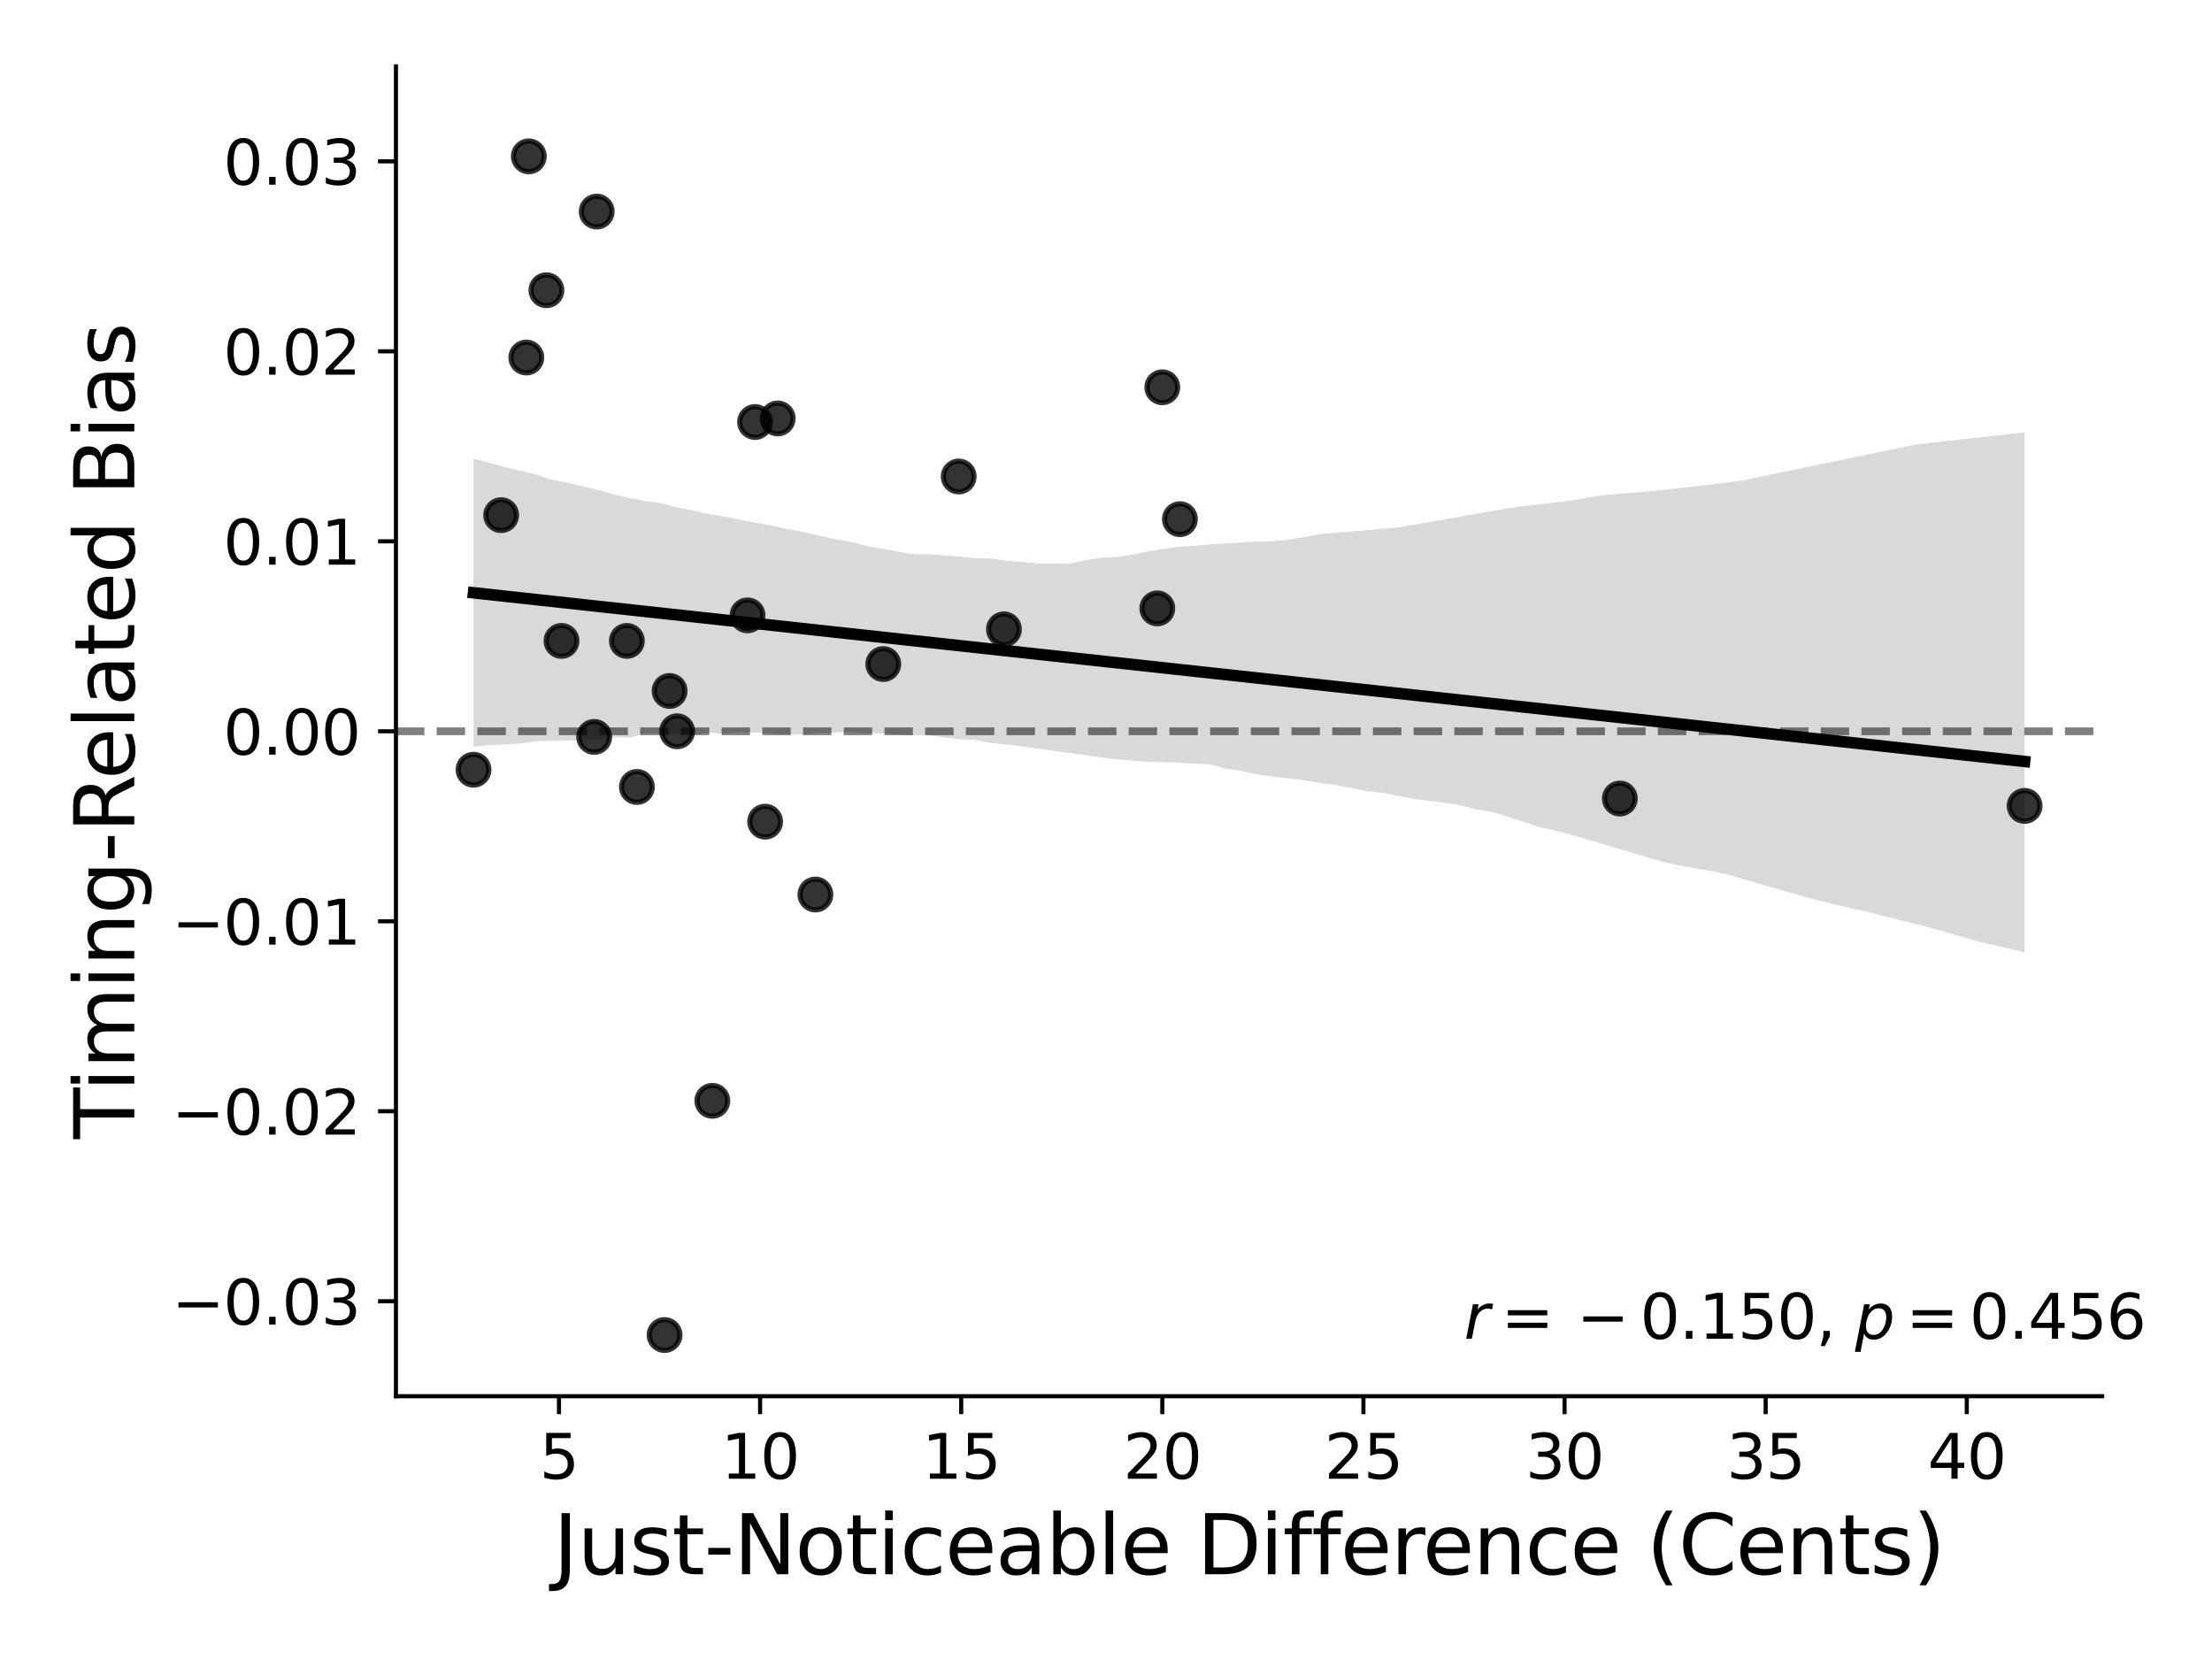 <?xml version="1.0" encoding="utf-8" standalone="no"?>
<!DOCTYPE svg PUBLIC "-//W3C//DTD SVG 1.1//EN"
  "http://www.w3.org/Graphics/SVG/1.1/DTD/svg11.dtd">
<svg xmlns:xlink="http://www.w3.org/1999/xlink" width="432pt" height="324pt" viewBox="0 0 432 324" xmlns="http://www.w3.org/2000/svg" version="1.1">
 <defs>
  <style type="text/css">*{stroke-linejoin: round; stroke-linecap: butt}</style>
 </defs>
 <g id="figure_1">
  <g id="patch_1">
   <path d="M 0 324 
L 432 324 
L 432 0 
L 0 0 
z
" style="fill: #ffffff"/>
  </g>
  <g id="axes_1">
   <g id="patch_2">
    <path d="M 77.33 272.68 
L 410.545 272.68 
L 410.545 12.96 
L 77.33 12.96 
z
" style="fill: #ffffff"/>
   </g>
   <g id="PathCollection_1">
    <defs>
     <path id="m8e9be0b64b" d="M 0 3 
C 0.796 3 1.559 2.684 2.121 2.121 
C 2.684 1.559 3 0.796 3 0 
C 3 -0.796 2.684 -1.559 2.121 -2.121 
C 1.559 -2.684 0.796 -3 0 -3 
C -0.796 -3 -1.559 -2.684 -2.121 -2.121 
C -2.684 -1.559 -3 -0.796 -3 0 
C -3 0.796 -2.684 1.559 -2.121 2.121 
C -1.559 2.684 -0.796 3 0 3 
z
" style="stroke: #000000; stroke-opacity: 0.8"/>
    </defs>
    <g clip-path="url(#pdef2430329)">
     <use xlink:href="#m8e9be0b64b" x="226.017" y="118.819" style="fill-opacity: 0.8; stroke: #000000; stroke-opacity: 0.8"/>
     <use xlink:href="#m8e9be0b64b" x="116.042" y="143.915" style="fill-opacity: 0.8; stroke: #000000; stroke-opacity: 0.8"/>
     <use xlink:href="#m8e9be0b64b" x="109.66" y="125.167" style="fill-opacity: 0.8; stroke: #000000; stroke-opacity: 0.8"/>
     <use xlink:href="#m8e9be0b64b" x="187.231" y="93.06" style="fill-opacity: 0.8; stroke: #000000; stroke-opacity: 0.8"/>
     <use xlink:href="#m8e9be0b64b" x="395.399" y="157.39" style="fill-opacity: 0.8; stroke: #000000; stroke-opacity: 0.8"/>
     <use xlink:href="#m8e9be0b64b" x="230.436" y="101.395" style="fill-opacity: 0.8; stroke: #000000; stroke-opacity: 0.8"/>
     <use xlink:href="#m8e9be0b64b" x="149.428" y="160.473" style="fill-opacity: 0.8; stroke: #000000; stroke-opacity: 0.8"/>
     <use xlink:href="#m8e9be0b64b" x="102.786" y="69.828" style="fill-opacity: 0.8; stroke: #000000; stroke-opacity: 0.8"/>
     <use xlink:href="#m8e9be0b64b" x="130.771" y="134.942" style="fill-opacity: 0.8; stroke: #000000; stroke-opacity: 0.8"/>
     <use xlink:href="#m8e9be0b64b" x="159.247" y="174.699" style="fill-opacity: 0.8; stroke: #000000; stroke-opacity: 0.8"/>
     <use xlink:href="#m8e9be0b64b" x="103.277" y="30.534" style="fill-opacity: 0.8; stroke: #000000; stroke-opacity: 0.8"/>
     <use xlink:href="#m8e9be0b64b" x="172.503" y="129.689" style="fill-opacity: 0.8; stroke: #000000; stroke-opacity: 0.8"/>
     <use xlink:href="#m8e9be0b64b" x="92.476" y="150.327" style="fill-opacity: 0.8; stroke: #000000; stroke-opacity: 0.8"/>
     <use xlink:href="#m8e9be0b64b" x="139.117" y="214.991" style="fill-opacity: 0.8; stroke: #000000; stroke-opacity: 0.8"/>
     <use xlink:href="#m8e9be0b64b" x="106.714" y="56.682" style="fill-opacity: 0.8; stroke: #000000; stroke-opacity: 0.8"/>
     <use xlink:href="#m8e9be0b64b" x="122.425" y="125.167" style="fill-opacity: 0.8; stroke: #000000; stroke-opacity: 0.8"/>
     <use xlink:href="#m8e9be0b64b" x="116.533" y="41.319" style="fill-opacity: 0.8; stroke: #000000; stroke-opacity: 0.8"/>
     <use xlink:href="#m8e9be0b64b" x="147.464" y="82.418" style="fill-opacity: 0.8; stroke: #000000; stroke-opacity: 0.8"/>
     <use xlink:href="#m8e9be0b64b" x="129.789" y="260.73" style="fill-opacity: 0.8; stroke: #000000; stroke-opacity: 0.8"/>
     <use xlink:href="#m8e9be0b64b" x="132.244" y="142.82" style="fill-opacity: 0.8; stroke: #000000; stroke-opacity: 0.8"/>
     <use xlink:href="#m8e9be0b64b" x="97.877" y="100.612" style="fill-opacity: 0.8; stroke: #000000; stroke-opacity: 0.8"/>
     <use xlink:href="#m8e9be0b64b" x="151.882" y="81.72" style="fill-opacity: 0.8; stroke: #000000; stroke-opacity: 0.8"/>
     <use xlink:href="#m8e9be0b64b" x="145.991" y="120.181" style="fill-opacity: 0.8; stroke: #000000; stroke-opacity: 0.8"/>
     <use xlink:href="#m8e9be0b64b" x="196.069" y="122.906" style="fill-opacity: 0.8; stroke: #000000; stroke-opacity: 0.8"/>
     <use xlink:href="#m8e9be0b64b" x="124.389" y="153.69" style="fill-opacity: 0.8; stroke: #000000; stroke-opacity: 0.8"/>
     <use xlink:href="#m8e9be0b64b" x="316.354" y="155.951" style="fill-opacity: 0.8; stroke: #000000; stroke-opacity: 0.8"/>
     <use xlink:href="#m8e9be0b64b" x="226.999" y="75.635" style="fill-opacity: 0.8; stroke: #000000; stroke-opacity: 0.8"/>
    </g>
   </g>
   <g id="PolyCollection_1">
    <path d="M 92.476 89.595 
L 92.476 145.845 
L 95.536 145.494 
L 98.596 145.404 
L 101.656 145.201 
L 104.715 144.75 
L 107.775 144.7 
L 110.835 144.651 
L 113.895 144.595 
L 116.955 144.439 
L 120.015 143.987 
L 123.074 144.032 
L 126.134 143.146 
L 129.194 143.254 
L 132.254 143.358 
L 135.314 143.462 
L 138.373 143.075 
L 141.433 143.323 
L 144.493 142.927 
L 147.553 143.085 
L 150.613 143.253 
L 153.673 143.459 
L 156.732 143.474 
L 159.792 143.07 
L 162.852 143.087 
L 165.912 142.903 
L 168.972 143.186 
L 172.032 143.238 
L 175.091 143.425 
L 178.151 143.572 
L 181.211 143.574 
L 184.271 144.004 
L 187.331 144.391 
L 190.39 144.5 
L 193.45 145.115 
L 196.51 145.415 
L 199.57 145.758 
L 202.63 146.186 
L 205.69 146.627 
L 208.749 147.043 
L 211.809 147.458 
L 214.869 147.888 
L 217.929 148.306 
L 220.989 148.514 
L 224.049 148.779 
L 227.108 148.863 
L 230.168 148.938 
L 233.228 149.162 
L 236.288 149.251 
L 239.348 150.099 
L 242.407 150.566 
L 245.467 151.232 
L 248.527 151.689 
L 251.587 152.034 
L 254.647 152.386 
L 257.707 152.89 
L 260.766 153.309 
L 263.826 153.879 
L 266.886 154.509 
L 269.946 154.814 
L 273.006 155.411 
L 276.066 156.018 
L 279.125 156.396 
L 282.185 156.761 
L 285.245 157.265 
L 288.305 158.09 
L 291.365 158.531 
L 294.424 159.489 
L 297.484 160.498 
L 300.544 161.496 
L 303.604 162.206 
L 306.664 162.963 
L 309.724 163.871 
L 312.783 164.779 
L 315.843 165.683 
L 318.903 166.584 
L 321.963 167.485 
L 325.023 168.384 
L 328.083 169.058 
L 331.142 169.582 
L 334.202 170.104 
L 337.262 170.768 
L 340.322 171.648 
L 343.382 172.528 
L 346.441 173.408 
L 349.501 174.288 
L 352.561 175.168 
L 355.621 175.977 
L 358.681 176.718 
L 361.741 177.452 
L 364.8 178.1 
L 367.86 178.878 
L 370.92 179.664 
L 373.98 180.406 
L 377.04 181.2 
L 380.1 182.081 
L 383.159 182.963 
L 386.219 183.835 
L 389.279 184.554 
L 392.339 185.272 
L 395.399 185.991 
L 395.399 84.434 
L 395.399 84.434 
L 392.339 84.776 
L 389.279 85.118 
L 386.219 85.46 
L 383.159 85.802 
L 380.1 86.144 
L 377.04 86.488 
L 373.98 86.849 
L 370.92 87.482 
L 367.86 88.114 
L 364.8 88.747 
L 361.741 89.381 
L 358.681 90.016 
L 355.621 90.65 
L 352.561 91.284 
L 349.501 91.919 
L 346.441 92.553 
L 343.382 93.188 
L 340.322 93.822 
L 337.262 94.259 
L 334.202 94.611 
L 331.142 94.963 
L 328.083 95.316 
L 325.023 95.668 
L 321.963 95.959 
L 318.903 96.217 
L 315.843 96.475 
L 312.783 96.74 
L 309.724 97.243 
L 306.664 97.786 
L 303.604 98.136 
L 300.544 98.488 
L 297.484 98.841 
L 294.424 99.286 
L 291.365 99.815 
L 288.305 100.344 
L 285.245 100.875 
L 282.185 101.411 
L 279.125 101.947 
L 276.066 102.483 
L 273.006 103.005 
L 269.946 103.286 
L 266.886 103.542 
L 263.826 103.799 
L 260.766 104.056 
L 257.707 104.317 
L 254.647 104.919 
L 251.587 105.429 
L 248.527 105.69 
L 245.467 105.788 
L 242.407 105.96 
L 239.348 106.143 
L 236.288 106.324 
L 233.228 106.62 
L 230.168 106.771 
L 227.108 107.228 
L 224.049 107.717 
L 220.989 108.361 
L 217.929 108.805 
L 214.869 108.952 
L 211.809 109.46 
L 208.749 110.087 
L 205.69 110.099 
L 202.63 110.044 
L 199.57 109.74 
L 196.51 109.521 
L 193.45 109.068 
L 190.39 109.013 
L 187.331 108.7 
L 184.271 108.458 
L 181.211 108.232 
L 178.151 108.239 
L 175.091 107.685 
L 172.032 107.132 
L 168.972 106.542 
L 165.912 105.768 
L 162.852 105.24 
L 159.792 104.578 
L 156.732 103.857 
L 153.673 103.292 
L 150.613 102.63 
L 147.553 102.085 
L 144.493 101.492 
L 141.433 100.895 
L 138.373 100.371 
L 135.314 99.69 
L 132.254 99.087 
L 129.194 98.287 
L 126.134 97.882 
L 123.074 97.28 
L 120.015 96.578 
L 116.955 95.735 
L 113.895 95.025 
L 110.835 94.254 
L 107.775 93.696 
L 104.715 92.701 
L 101.656 91.932 
L 98.596 91.242 
L 95.536 90.373 
L 92.476 89.595 
z
" clip-path="url(#pdef2430329)" style="fill-opacity: 0.15"/>
   </g>
   <g id="matplotlib.axis_1">
    <g id="xtick_1">
     <g id="line2d_1">
      <defs>
       <path id="m2c9102e9e7" d="M 0 0 
L 0 3.5 
" style="stroke: #000000; stroke-width: 0.8"/>
      </defs>
      <g>
       <use xlink:href="#m2c9102e9e7" x="109.169" y="272.68" style="stroke: #000000; stroke-width: 0.8"/>
      </g>
     </g>
     <g id="text_1">
      <!-- 5 -->
      <g transform="translate(105.351 288.798) scale(0.12 -0.12)">
       <defs>
        <path id="DejaVuSans-35" d="M 691 4666 
L 3169 4666 
L 3169 4134 
L 1269 4134 
L 1269 2991 
Q 1406 3038 1543 3061 
Q 1681 3084 1819 3084 
Q 2600 3084 3056 2656 
Q 3513 2228 3513 1497 
Q 3513 744 3044 326 
Q 2575 -91 1722 -91 
Q 1428 -91 1123 -41 
Q 819 9 494 109 
L 494 744 
Q 775 591 1075 516 
Q 1375 441 1709 441 
Q 2250 441 2565 725 
Q 2881 1009 2881 1497 
Q 2881 1984 2565 2268 
Q 2250 2553 1709 2553 
Q 1456 2553 1204 2497 
Q 953 2441 691 2322 
L 691 4666 
z
" transform="scale(0.016)"/>
       </defs>
       <use xlink:href="#DejaVuSans-35"/>
      </g>
     </g>
    </g>
    <g id="xtick_2">
     <g id="line2d_2">
      <g>
       <use xlink:href="#m2c9102e9e7" x="148.446" y="272.68" style="stroke: #000000; stroke-width: 0.8"/>
      </g>
     </g>
     <g id="text_2">
      <!-- 10 -->
      <g transform="translate(140.811 288.798) scale(0.12 -0.12)">
       <defs>
        <path id="DejaVuSans-31" d="M 794 531 
L 1825 531 
L 1825 4091 
L 703 3866 
L 703 4441 
L 1819 4666 
L 2450 4666 
L 2450 531 
L 3481 531 
L 3481 0 
L 794 0 
L 794 531 
z
" transform="scale(0.016)"/>
        <path id="DejaVuSans-30" d="M 2034 4250 
Q 1547 4250 1301 3770 
Q 1056 3291 1056 2328 
Q 1056 1369 1301 889 
Q 1547 409 2034 409 
Q 2525 409 2770 889 
Q 3016 1369 3016 2328 
Q 3016 3291 2770 3770 
Q 2525 4250 2034 4250 
z
M 2034 4750 
Q 2819 4750 3233 4129 
Q 3647 3509 3647 2328 
Q 3647 1150 3233 529 
Q 2819 -91 2034 -91 
Q 1250 -91 836 529 
Q 422 1150 422 2328 
Q 422 3509 836 4129 
Q 1250 4750 2034 4750 
z
" transform="scale(0.016)"/>
       </defs>
       <use xlink:href="#DejaVuSans-31"/>
       <use xlink:href="#DejaVuSans-30" x="63.623"/>
      </g>
     </g>
    </g>
    <g id="xtick_3">
     <g id="line2d_3">
      <g>
       <use xlink:href="#m2c9102e9e7" x="187.722" y="272.68" style="stroke: #000000; stroke-width: 0.8"/>
      </g>
     </g>
     <g id="text_3">
      <!-- 15 -->
      <g transform="translate(180.087 288.798) scale(0.12 -0.12)">
       <use xlink:href="#DejaVuSans-31"/>
       <use xlink:href="#DejaVuSans-35" x="63.623"/>
      </g>
     </g>
    </g>
    <g id="xtick_4">
     <g id="line2d_4">
      <g>
       <use xlink:href="#m2c9102e9e7" x="226.999" y="272.68" style="stroke: #000000; stroke-width: 0.8"/>
      </g>
     </g>
     <g id="text_4">
      <!-- 20 -->
      <g transform="translate(219.364 288.798) scale(0.12 -0.12)">
       <defs>
        <path id="DejaVuSans-32" d="M 1228 531 
L 3431 531 
L 3431 0 
L 469 0 
L 469 531 
Q 828 903 1448 1529 
Q 2069 2156 2228 2338 
Q 2531 2678 2651 2914 
Q 2772 3150 2772 3378 
Q 2772 3750 2511 3984 
Q 2250 4219 1831 4219 
Q 1534 4219 1204 4116 
Q 875 4013 500 3803 
L 500 4441 
Q 881 4594 1212 4672 
Q 1544 4750 1819 4750 
Q 2544 4750 2975 4387 
Q 3406 4025 3406 3419 
Q 3406 3131 3298 2873 
Q 3191 2616 2906 2266 
Q 2828 2175 2409 1742 
Q 1991 1309 1228 531 
z
" transform="scale(0.016)"/>
       </defs>
       <use xlink:href="#DejaVuSans-32"/>
       <use xlink:href="#DejaVuSans-30" x="63.623"/>
      </g>
     </g>
    </g>
    <g id="xtick_5">
     <g id="line2d_5">
      <g>
       <use xlink:href="#m2c9102e9e7" x="266.276" y="272.68" style="stroke: #000000; stroke-width: 0.8"/>
      </g>
     </g>
     <g id="text_5">
      <!-- 25 -->
      <g transform="translate(258.641 288.798) scale(0.12 -0.12)">
       <use xlink:href="#DejaVuSans-32"/>
       <use xlink:href="#DejaVuSans-35" x="63.623"/>
      </g>
     </g>
    </g>
    <g id="xtick_6">
     <g id="line2d_6">
      <g>
       <use xlink:href="#m2c9102e9e7" x="305.553" y="272.68" style="stroke: #000000; stroke-width: 0.8"/>
      </g>
     </g>
     <g id="text_6">
      <!-- 30 -->
      <g transform="translate(297.918 288.798) scale(0.12 -0.12)">
       <defs>
        <path id="DejaVuSans-33" d="M 2597 2516 
Q 3050 2419 3304 2112 
Q 3559 1806 3559 1356 
Q 3559 666 3084 287 
Q 2609 -91 1734 -91 
Q 1441 -91 1130 -33 
Q 819 25 488 141 
L 488 750 
Q 750 597 1062 519 
Q 1375 441 1716 441 
Q 2309 441 2620 675 
Q 2931 909 2931 1356 
Q 2931 1769 2642 2001 
Q 2353 2234 1838 2234 
L 1294 2234 
L 1294 2753 
L 1863 2753 
Q 2328 2753 2575 2939 
Q 2822 3125 2822 3475 
Q 2822 3834 2567 4026 
Q 2313 4219 1838 4219 
Q 1578 4219 1281 4162 
Q 984 4106 628 3988 
L 628 4550 
Q 988 4650 1302 4700 
Q 1616 4750 1894 4750 
Q 2613 4750 3031 4423 
Q 3450 4097 3450 3541 
Q 3450 3153 3228 2886 
Q 3006 2619 2597 2516 
z
" transform="scale(0.016)"/>
       </defs>
       <use xlink:href="#DejaVuSans-33"/>
       <use xlink:href="#DejaVuSans-30" x="63.623"/>
      </g>
     </g>
    </g>
    <g id="xtick_7">
     <g id="line2d_7">
      <g>
       <use xlink:href="#m2c9102e9e7" x="344.83" y="272.68" style="stroke: #000000; stroke-width: 0.8"/>
      </g>
     </g>
     <g id="text_7">
      <!-- 35 -->
      <g transform="translate(337.195 288.798) scale(0.12 -0.12)">
       <use xlink:href="#DejaVuSans-33"/>
       <use xlink:href="#DejaVuSans-35" x="63.623"/>
      </g>
     </g>
    </g>
    <g id="xtick_8">
     <g id="line2d_8">
      <g>
       <use xlink:href="#m2c9102e9e7" x="384.107" y="272.68" style="stroke: #000000; stroke-width: 0.8"/>
      </g>
     </g>
     <g id="text_8">
      <!-- 40 -->
      <g transform="translate(376.472 288.798) scale(0.12 -0.12)">
       <defs>
        <path id="DejaVuSans-34" d="M 2419 4116 
L 825 1625 
L 2419 1625 
L 2419 4116 
z
M 2253 4666 
L 3047 4666 
L 3047 1625 
L 3713 1625 
L 3713 1100 
L 3047 1100 
L 3047 0 
L 2419 0 
L 2419 1100 
L 313 1100 
L 313 1709 
L 2253 4666 
z
" transform="scale(0.016)"/>
       </defs>
       <use xlink:href="#DejaVuSans-34"/>
       <use xlink:href="#DejaVuSans-30" x="63.623"/>
      </g>
     </g>
    </g>
    <g id="text_9">
     <!-- Just-Noticeable Difference (Cents) -->
     <g transform="translate(108.061 307.451) scale(0.16 -0.16)">
      <defs>
       <path id="DejaVuSans-4a" d="M 628 4666 
L 1259 4666 
L 1259 325 
Q 1259 -519 939 -900 
Q 619 -1281 -91 -1281 
L -331 -1281 
L -331 -750 
L -134 -750 
Q 284 -750 456 -515 
Q 628 -281 628 325 
L 628 4666 
z
" transform="scale(0.016)"/>
       <path id="DejaVuSans-75" d="M 544 1381 
L 544 3500 
L 1119 3500 
L 1119 1403 
Q 1119 906 1312 657 
Q 1506 409 1894 409 
Q 2359 409 2629 706 
Q 2900 1003 2900 1516 
L 2900 3500 
L 3475 3500 
L 3475 0 
L 2900 0 
L 2900 538 
Q 2691 219 2414 64 
Q 2138 -91 1772 -91 
Q 1169 -91 856 284 
Q 544 659 544 1381 
z
M 1991 3584 
L 1991 3584 
z
" transform="scale(0.016)"/>
       <path id="DejaVuSans-73" d="M 2834 3397 
L 2834 2853 
Q 2591 2978 2328 3040 
Q 2066 3103 1784 3103 
Q 1356 3103 1142 2972 
Q 928 2841 928 2578 
Q 928 2378 1081 2264 
Q 1234 2150 1697 2047 
L 1894 2003 
Q 2506 1872 2764 1633 
Q 3022 1394 3022 966 
Q 3022 478 2636 193 
Q 2250 -91 1575 -91 
Q 1294 -91 989 -36 
Q 684 19 347 128 
L 347 722 
Q 666 556 975 473 
Q 1284 391 1588 391 
Q 1994 391 2212 530 
Q 2431 669 2431 922 
Q 2431 1156 2273 1281 
Q 2116 1406 1581 1522 
L 1381 1569 
Q 847 1681 609 1914 
Q 372 2147 372 2553 
Q 372 3047 722 3315 
Q 1072 3584 1716 3584 
Q 2034 3584 2315 3537 
Q 2597 3491 2834 3397 
z
" transform="scale(0.016)"/>
       <path id="DejaVuSans-74" d="M 1172 4494 
L 1172 3500 
L 2356 3500 
L 2356 3053 
L 1172 3053 
L 1172 1153 
Q 1172 725 1289 603 
Q 1406 481 1766 481 
L 2356 481 
L 2356 0 
L 1766 0 
Q 1100 0 847 248 
Q 594 497 594 1153 
L 594 3053 
L 172 3053 
L 172 3500 
L 594 3500 
L 594 4494 
L 1172 4494 
z
" transform="scale(0.016)"/>
       <path id="DejaVuSans-2d" d="M 313 2009 
L 1997 2009 
L 1997 1497 
L 313 1497 
L 313 2009 
z
" transform="scale(0.016)"/>
       <path id="DejaVuSans-4e" d="M 628 4666 
L 1478 4666 
L 3547 763 
L 3547 4666 
L 4159 4666 
L 4159 0 
L 3309 0 
L 1241 3903 
L 1241 0 
L 628 0 
L 628 4666 
z
" transform="scale(0.016)"/>
       <path id="DejaVuSans-6f" d="M 1959 3097 
Q 1497 3097 1228 2736 
Q 959 2375 959 1747 
Q 959 1119 1226 758 
Q 1494 397 1959 397 
Q 2419 397 2687 759 
Q 2956 1122 2956 1747 
Q 2956 2369 2687 2733 
Q 2419 3097 1959 3097 
z
M 1959 3584 
Q 2709 3584 3137 3096 
Q 3566 2609 3566 1747 
Q 3566 888 3137 398 
Q 2709 -91 1959 -91 
Q 1206 -91 779 398 
Q 353 888 353 1747 
Q 353 2609 779 3096 
Q 1206 3584 1959 3584 
z
" transform="scale(0.016)"/>
       <path id="DejaVuSans-69" d="M 603 3500 
L 1178 3500 
L 1178 0 
L 603 0 
L 603 3500 
z
M 603 4863 
L 1178 4863 
L 1178 4134 
L 603 4134 
L 603 4863 
z
" transform="scale(0.016)"/>
       <path id="DejaVuSans-63" d="M 3122 3366 
L 3122 2828 
Q 2878 2963 2633 3030 
Q 2388 3097 2138 3097 
Q 1578 3097 1268 2742 
Q 959 2388 959 1747 
Q 959 1106 1268 751 
Q 1578 397 2138 397 
Q 2388 397 2633 464 
Q 2878 531 3122 666 
L 3122 134 
Q 2881 22 2623 -34 
Q 2366 -91 2075 -91 
Q 1284 -91 818 406 
Q 353 903 353 1747 
Q 353 2603 823 3093 
Q 1294 3584 2113 3584 
Q 2378 3584 2631 3529 
Q 2884 3475 3122 3366 
z
" transform="scale(0.016)"/>
       <path id="DejaVuSans-65" d="M 3597 1894 
L 3597 1613 
L 953 1613 
Q 991 1019 1311 708 
Q 1631 397 2203 397 
Q 2534 397 2845 478 
Q 3156 559 3463 722 
L 3463 178 
Q 3153 47 2828 -22 
Q 2503 -91 2169 -91 
Q 1331 -91 842 396 
Q 353 884 353 1716 
Q 353 2575 817 3079 
Q 1281 3584 2069 3584 
Q 2775 3584 3186 3129 
Q 3597 2675 3597 1894 
z
M 3022 2063 
Q 3016 2534 2758 2815 
Q 2500 3097 2075 3097 
Q 1594 3097 1305 2825 
Q 1016 2553 972 2059 
L 3022 2063 
z
" transform="scale(0.016)"/>
       <path id="DejaVuSans-61" d="M 2194 1759 
Q 1497 1759 1228 1600 
Q 959 1441 959 1056 
Q 959 750 1161 570 
Q 1363 391 1709 391 
Q 2188 391 2477 730 
Q 2766 1069 2766 1631 
L 2766 1759 
L 2194 1759 
z
M 3341 1997 
L 3341 0 
L 2766 0 
L 2766 531 
Q 2569 213 2275 61 
Q 1981 -91 1556 -91 
Q 1019 -91 701 211 
Q 384 513 384 1019 
Q 384 1609 779 1909 
Q 1175 2209 1959 2209 
L 2766 2209 
L 2766 2266 
Q 2766 2663 2505 2880 
Q 2244 3097 1772 3097 
Q 1472 3097 1187 3025 
Q 903 2953 641 2809 
L 641 3341 
Q 956 3463 1253 3523 
Q 1550 3584 1831 3584 
Q 2591 3584 2966 3190 
Q 3341 2797 3341 1997 
z
" transform="scale(0.016)"/>
       <path id="DejaVuSans-62" d="M 3116 1747 
Q 3116 2381 2855 2742 
Q 2594 3103 2138 3103 
Q 1681 3103 1420 2742 
Q 1159 2381 1159 1747 
Q 1159 1113 1420 752 
Q 1681 391 2138 391 
Q 2594 391 2855 752 
Q 3116 1113 3116 1747 
z
M 1159 2969 
Q 1341 3281 1617 3432 
Q 1894 3584 2278 3584 
Q 2916 3584 3314 3078 
Q 3713 2572 3713 1747 
Q 3713 922 3314 415 
Q 2916 -91 2278 -91 
Q 1894 -91 1617 61 
Q 1341 213 1159 525 
L 1159 0 
L 581 0 
L 581 4863 
L 1159 4863 
L 1159 2969 
z
" transform="scale(0.016)"/>
       <path id="DejaVuSans-6c" d="M 603 4863 
L 1178 4863 
L 1178 0 
L 603 0 
L 603 4863 
z
" transform="scale(0.016)"/>
       <path id="DejaVuSans-20" transform="scale(0.016)"/>
       <path id="DejaVuSans-44" d="M 1259 4147 
L 1259 519 
L 2022 519 
Q 2988 519 3436 956 
Q 3884 1394 3884 2338 
Q 3884 3275 3436 3711 
Q 2988 4147 2022 4147 
L 1259 4147 
z
M 628 4666 
L 1925 4666 
Q 3281 4666 3915 4102 
Q 4550 3538 4550 2338 
Q 4550 1131 3912 565 
Q 3275 0 1925 0 
L 628 0 
L 628 4666 
z
" transform="scale(0.016)"/>
       <path id="DejaVuSans-66" d="M 2375 4863 
L 2375 4384 
L 1825 4384 
Q 1516 4384 1395 4259 
Q 1275 4134 1275 3809 
L 1275 3500 
L 2222 3500 
L 2222 3053 
L 1275 3053 
L 1275 0 
L 697 0 
L 697 3053 
L 147 3053 
L 147 3500 
L 697 3500 
L 697 3744 
Q 697 4328 969 4595 
Q 1241 4863 1831 4863 
L 2375 4863 
z
" transform="scale(0.016)"/>
       <path id="DejaVuSans-72" d="M 2631 2963 
Q 2534 3019 2420 3045 
Q 2306 3072 2169 3072 
Q 1681 3072 1420 2755 
Q 1159 2438 1159 1844 
L 1159 0 
L 581 0 
L 581 3500 
L 1159 3500 
L 1159 2956 
Q 1341 3275 1631 3429 
Q 1922 3584 2338 3584 
Q 2397 3584 2469 3576 
Q 2541 3569 2628 3553 
L 2631 2963 
z
" transform="scale(0.016)"/>
       <path id="DejaVuSans-6e" d="M 3513 2113 
L 3513 0 
L 2938 0 
L 2938 2094 
Q 2938 2591 2744 2837 
Q 2550 3084 2163 3084 
Q 1697 3084 1428 2787 
Q 1159 2491 1159 1978 
L 1159 0 
L 581 0 
L 581 3500 
L 1159 3500 
L 1159 2956 
Q 1366 3272 1645 3428 
Q 1925 3584 2291 3584 
Q 2894 3584 3203 3211 
Q 3513 2838 3513 2113 
z
" transform="scale(0.016)"/>
       <path id="DejaVuSans-28" d="M 1984 4856 
Q 1566 4138 1362 3434 
Q 1159 2731 1159 2009 
Q 1159 1288 1364 580 
Q 1569 -128 1984 -844 
L 1484 -844 
Q 1016 -109 783 600 
Q 550 1309 550 2009 
Q 550 2706 781 3412 
Q 1013 4119 1484 4856 
L 1984 4856 
z
" transform="scale(0.016)"/>
       <path id="DejaVuSans-43" d="M 4122 4306 
L 4122 3641 
Q 3803 3938 3442 4084 
Q 3081 4231 2675 4231 
Q 1875 4231 1450 3742 
Q 1025 3253 1025 2328 
Q 1025 1406 1450 917 
Q 1875 428 2675 428 
Q 3081 428 3442 575 
Q 3803 722 4122 1019 
L 4122 359 
Q 3791 134 3420 21 
Q 3050 -91 2638 -91 
Q 1578 -91 968 557 
Q 359 1206 359 2328 
Q 359 3453 968 4101 
Q 1578 4750 2638 4750 
Q 3056 4750 3426 4639 
Q 3797 4528 4122 4306 
z
" transform="scale(0.016)"/>
       <path id="DejaVuSans-29" d="M 513 4856 
L 1013 4856 
Q 1481 4119 1714 3412 
Q 1947 2706 1947 2009 
Q 1947 1309 1714 600 
Q 1481 -109 1013 -844 
L 513 -844 
Q 928 -128 1133 580 
Q 1338 1288 1338 2009 
Q 1338 2731 1133 3434 
Q 928 4138 513 4856 
z
" transform="scale(0.016)"/>
      </defs>
      <use xlink:href="#DejaVuSans-4a"/>
      <use xlink:href="#DejaVuSans-75" x="29.492"/>
      <use xlink:href="#DejaVuSans-73" x="92.871"/>
      <use xlink:href="#DejaVuSans-74" x="144.971"/>
      <use xlink:href="#DejaVuSans-2d" x="184.18"/>
      <use xlink:href="#DejaVuSans-4e" x="220.264"/>
      <use xlink:href="#DejaVuSans-6f" x="295.068"/>
      <use xlink:href="#DejaVuSans-74" x="356.25"/>
      <use xlink:href="#DejaVuSans-69" x="395.459"/>
      <use xlink:href="#DejaVuSans-63" x="423.242"/>
      <use xlink:href="#DejaVuSans-65" x="478.223"/>
      <use xlink:href="#DejaVuSans-61" x="539.746"/>
      <use xlink:href="#DejaVuSans-62" x="601.025"/>
      <use xlink:href="#DejaVuSans-6c" x="664.502"/>
      <use xlink:href="#DejaVuSans-65" x="692.285"/>
      <use xlink:href="#DejaVuSans-20" x="753.809"/>
      <use xlink:href="#DejaVuSans-44" x="785.596"/>
      <use xlink:href="#DejaVuSans-69" x="862.598"/>
      <use xlink:href="#DejaVuSans-66" x="890.381"/>
      <use xlink:href="#DejaVuSans-66" x="925.586"/>
      <use xlink:href="#DejaVuSans-65" x="960.791"/>
      <use xlink:href="#DejaVuSans-72" x="1022.314"/>
      <use xlink:href="#DejaVuSans-65" x="1061.178"/>
      <use xlink:href="#DejaVuSans-6e" x="1122.701"/>
      <use xlink:href="#DejaVuSans-63" x="1186.08"/>
      <use xlink:href="#DejaVuSans-65" x="1241.061"/>
      <use xlink:href="#DejaVuSans-20" x="1302.584"/>
      <use xlink:href="#DejaVuSans-28" x="1334.371"/>
      <use xlink:href="#DejaVuSans-43" x="1373.385"/>
      <use xlink:href="#DejaVuSans-65" x="1443.209"/>
      <use xlink:href="#DejaVuSans-6e" x="1504.732"/>
      <use xlink:href="#DejaVuSans-74" x="1568.111"/>
      <use xlink:href="#DejaVuSans-73" x="1607.32"/>
      <use xlink:href="#DejaVuSans-29" x="1659.42"/>
     </g>
    </g>
   </g>
   <g id="matplotlib.axis_2">
    <g id="ytick_1">
     <g id="line2d_9">
      <defs>
       <path id="me114b0f16b" d="M 0 0 
L -3.5 0 
" style="stroke: #000000; stroke-width: 0.8"/>
      </defs>
      <g>
       <use xlink:href="#me114b0f16b" x="77.33" y="254.129" style="stroke: #000000; stroke-width: 0.8"/>
      </g>
     </g>
     <g id="text_10">
      <!-- −0.03 -->
      <g transform="translate(33.556 258.688) scale(0.12 -0.12)">
       <defs>
        <path id="DejaVuSans-2212" d="M 678 2272 
L 4684 2272 
L 4684 1741 
L 678 1741 
L 678 2272 
z
" transform="scale(0.016)"/>
        <path id="DejaVuSans-2e" d="M 684 794 
L 1344 794 
L 1344 0 
L 684 0 
L 684 794 
z
" transform="scale(0.016)"/>
       </defs>
       <use xlink:href="#DejaVuSans-2212"/>
       <use xlink:href="#DejaVuSans-30" x="83.789"/>
       <use xlink:href="#DejaVuSans-2e" x="147.412"/>
       <use xlink:href="#DejaVuSans-30" x="179.199"/>
       <use xlink:href="#DejaVuSans-33" x="242.822"/>
      </g>
     </g>
    </g>
    <g id="ytick_2">
     <g id="line2d_10">
      <g>
       <use xlink:href="#me114b0f16b" x="77.33" y="217.026" style="stroke: #000000; stroke-width: 0.8"/>
      </g>
     </g>
     <g id="text_11">
      <!-- −0.02 -->
      <g transform="translate(33.556 221.585) scale(0.12 -0.12)">
       <use xlink:href="#DejaVuSans-2212"/>
       <use xlink:href="#DejaVuSans-30" x="83.789"/>
       <use xlink:href="#DejaVuSans-2e" x="147.412"/>
       <use xlink:href="#DejaVuSans-30" x="179.199"/>
       <use xlink:href="#DejaVuSans-32" x="242.822"/>
      </g>
     </g>
    </g>
    <g id="ytick_3">
     <g id="line2d_11">
      <g>
       <use xlink:href="#me114b0f16b" x="77.33" y="179.923" style="stroke: #000000; stroke-width: 0.8"/>
      </g>
     </g>
     <g id="text_12">
      <!-- −0.01 -->
      <g transform="translate(33.556 184.482) scale(0.12 -0.12)">
       <use xlink:href="#DejaVuSans-2212"/>
       <use xlink:href="#DejaVuSans-30" x="83.789"/>
       <use xlink:href="#DejaVuSans-2e" x="147.412"/>
       <use xlink:href="#DejaVuSans-30" x="179.199"/>
       <use xlink:href="#DejaVuSans-31" x="242.822"/>
      </g>
     </g>
    </g>
    <g id="ytick_4">
     <g id="line2d_12">
      <g>
       <use xlink:href="#me114b0f16b" x="77.33" y="142.82" style="stroke: #000000; stroke-width: 0.8"/>
      </g>
     </g>
     <g id="text_13">
      <!-- 0.00 -->
      <g transform="translate(43.611 147.379) scale(0.12 -0.12)">
       <use xlink:href="#DejaVuSans-30"/>
       <use xlink:href="#DejaVuSans-2e" x="63.623"/>
       <use xlink:href="#DejaVuSans-30" x="95.41"/>
       <use xlink:href="#DejaVuSans-30" x="159.033"/>
      </g>
     </g>
    </g>
    <g id="ytick_5">
     <g id="line2d_13">
      <g>
       <use xlink:href="#me114b0f16b" x="77.33" y="105.717" style="stroke: #000000; stroke-width: 0.8"/>
      </g>
     </g>
     <g id="text_14">
      <!-- 0.01 -->
      <g transform="translate(43.611 110.276) scale(0.12 -0.12)">
       <use xlink:href="#DejaVuSans-30"/>
       <use xlink:href="#DejaVuSans-2e" x="63.623"/>
       <use xlink:href="#DejaVuSans-30" x="95.41"/>
       <use xlink:href="#DejaVuSans-31" x="159.033"/>
      </g>
     </g>
    </g>
    <g id="ytick_6">
     <g id="line2d_14">
      <g>
       <use xlink:href="#me114b0f16b" x="77.33" y="68.614" style="stroke: #000000; stroke-width: 0.8"/>
      </g>
     </g>
     <g id="text_15">
      <!-- 0.02 -->
      <g transform="translate(43.611 73.173) scale(0.12 -0.12)">
       <use xlink:href="#DejaVuSans-30"/>
       <use xlink:href="#DejaVuSans-2e" x="63.623"/>
       <use xlink:href="#DejaVuSans-30" x="95.41"/>
       <use xlink:href="#DejaVuSans-32" x="159.033"/>
      </g>
     </g>
    </g>
    <g id="ytick_7">
     <g id="line2d_15">
      <g>
       <use xlink:href="#me114b0f16b" x="77.33" y="31.511" style="stroke: #000000; stroke-width: 0.8"/>
      </g>
     </g>
     <g id="text_16">
      <!-- 0.03 -->
      <g transform="translate(43.611 36.07) scale(0.12 -0.12)">
       <use xlink:href="#DejaVuSans-30"/>
       <use xlink:href="#DejaVuSans-2e" x="63.623"/>
       <use xlink:href="#DejaVuSans-30" x="95.41"/>
       <use xlink:href="#DejaVuSans-33" x="159.033"/>
      </g>
     </g>
    </g>
    <g id="text_17">
     <!-- Timing-Related Bias -->
     <g transform="translate(26.228 222.436) rotate(-90) scale(0.16 -0.16)">
      <defs>
       <path id="DejaVuSans-54" d="M -19 4666 
L 3928 4666 
L 3928 4134 
L 2272 4134 
L 2272 0 
L 1638 0 
L 1638 4134 
L -19 4134 
L -19 4666 
z
" transform="scale(0.016)"/>
       <path id="DejaVuSans-6d" d="M 3328 2828 
Q 3544 3216 3844 3400 
Q 4144 3584 4550 3584 
Q 5097 3584 5394 3201 
Q 5691 2819 5691 2113 
L 5691 0 
L 5113 0 
L 5113 2094 
Q 5113 2597 4934 2840 
Q 4756 3084 4391 3084 
Q 3944 3084 3684 2787 
Q 3425 2491 3425 1978 
L 3425 0 
L 2847 0 
L 2847 2094 
Q 2847 2600 2669 2842 
Q 2491 3084 2119 3084 
Q 1678 3084 1418 2786 
Q 1159 2488 1159 1978 
L 1159 0 
L 581 0 
L 581 3500 
L 1159 3500 
L 1159 2956 
Q 1356 3278 1631 3431 
Q 1906 3584 2284 3584 
Q 2666 3584 2933 3390 
Q 3200 3197 3328 2828 
z
" transform="scale(0.016)"/>
       <path id="DejaVuSans-67" d="M 2906 1791 
Q 2906 2416 2648 2759 
Q 2391 3103 1925 3103 
Q 1463 3103 1205 2759 
Q 947 2416 947 1791 
Q 947 1169 1205 825 
Q 1463 481 1925 481 
Q 2391 481 2648 825 
Q 2906 1169 2906 1791 
z
M 3481 434 
Q 3481 -459 3084 -895 
Q 2688 -1331 1869 -1331 
Q 1566 -1331 1297 -1286 
Q 1028 -1241 775 -1147 
L 775 -588 
Q 1028 -725 1275 -790 
Q 1522 -856 1778 -856 
Q 2344 -856 2625 -561 
Q 2906 -266 2906 331 
L 2906 616 
Q 2728 306 2450 153 
Q 2172 0 1784 0 
Q 1141 0 747 490 
Q 353 981 353 1791 
Q 353 2603 747 3093 
Q 1141 3584 1784 3584 
Q 2172 3584 2450 3431 
Q 2728 3278 2906 2969 
L 2906 3500 
L 3481 3500 
L 3481 434 
z
" transform="scale(0.016)"/>
       <path id="DejaVuSans-52" d="M 2841 2188 
Q 3044 2119 3236 1894 
Q 3428 1669 3622 1275 
L 4263 0 
L 3584 0 
L 2988 1197 
Q 2756 1666 2539 1819 
Q 2322 1972 1947 1972 
L 1259 1972 
L 1259 0 
L 628 0 
L 628 4666 
L 2053 4666 
Q 2853 4666 3247 4331 
Q 3641 3997 3641 3322 
Q 3641 2881 3436 2590 
Q 3231 2300 2841 2188 
z
M 1259 4147 
L 1259 2491 
L 2053 2491 
Q 2509 2491 2742 2702 
Q 2975 2913 2975 3322 
Q 2975 3731 2742 3939 
Q 2509 4147 2053 4147 
L 1259 4147 
z
" transform="scale(0.016)"/>
       <path id="DejaVuSans-64" d="M 2906 2969 
L 2906 4863 
L 3481 4863 
L 3481 0 
L 2906 0 
L 2906 525 
Q 2725 213 2448 61 
Q 2172 -91 1784 -91 
Q 1150 -91 751 415 
Q 353 922 353 1747 
Q 353 2572 751 3078 
Q 1150 3584 1784 3584 
Q 2172 3584 2448 3432 
Q 2725 3281 2906 2969 
z
M 947 1747 
Q 947 1113 1208 752 
Q 1469 391 1925 391 
Q 2381 391 2643 752 
Q 2906 1113 2906 1747 
Q 2906 2381 2643 2742 
Q 2381 3103 1925 3103 
Q 1469 3103 1208 2742 
Q 947 2381 947 1747 
z
" transform="scale(0.016)"/>
       <path id="DejaVuSans-42" d="M 1259 2228 
L 1259 519 
L 2272 519 
Q 2781 519 3026 730 
Q 3272 941 3272 1375 
Q 3272 1813 3026 2020 
Q 2781 2228 2272 2228 
L 1259 2228 
z
M 1259 4147 
L 1259 2741 
L 2194 2741 
Q 2656 2741 2882 2914 
Q 3109 3088 3109 3444 
Q 3109 3797 2882 3972 
Q 2656 4147 2194 4147 
L 1259 4147 
z
M 628 4666 
L 2241 4666 
Q 2963 4666 3353 4366 
Q 3744 4066 3744 3513 
Q 3744 3084 3544 2831 
Q 3344 2578 2956 2516 
Q 3422 2416 3680 2098 
Q 3938 1781 3938 1306 
Q 3938 681 3513 340 
Q 3088 0 2303 0 
L 628 0 
L 628 4666 
z
" transform="scale(0.016)"/>
      </defs>
      <use xlink:href="#DejaVuSans-54"/>
      <use xlink:href="#DejaVuSans-69" x="57.959"/>
      <use xlink:href="#DejaVuSans-6d" x="85.742"/>
      <use xlink:href="#DejaVuSans-69" x="183.154"/>
      <use xlink:href="#DejaVuSans-6e" x="210.938"/>
      <use xlink:href="#DejaVuSans-67" x="274.316"/>
      <use xlink:href="#DejaVuSans-2d" x="337.793"/>
      <use xlink:href="#DejaVuSans-52" x="373.877"/>
      <use xlink:href="#DejaVuSans-65" x="438.859"/>
      <use xlink:href="#DejaVuSans-6c" x="500.383"/>
      <use xlink:href="#DejaVuSans-61" x="528.166"/>
      <use xlink:href="#DejaVuSans-74" x="589.445"/>
      <use xlink:href="#DejaVuSans-65" x="628.654"/>
      <use xlink:href="#DejaVuSans-64" x="690.178"/>
      <use xlink:href="#DejaVuSans-20" x="753.654"/>
      <use xlink:href="#DejaVuSans-42" x="785.441"/>
      <use xlink:href="#DejaVuSans-69" x="854.045"/>
      <use xlink:href="#DejaVuSans-61" x="881.828"/>
      <use xlink:href="#DejaVuSans-73" x="943.107"/>
     </g>
    </g>
   </g>
   <g id="line2d_16">
    <path d="M 92.476 115.769 
L 95.536 116.102 
L 98.596 116.435 
L 101.656 116.768 
L 104.715 117.101 
L 107.775 117.433 
L 110.835 117.766 
L 113.895 118.099 
L 116.955 118.432 
L 120.015 118.765 
L 123.074 119.097 
L 126.134 119.43 
L 129.194 119.763 
L 132.254 120.096 
L 135.314 120.429 
L 138.373 120.761 
L 141.433 121.094 
L 144.493 121.427 
L 147.553 121.76 
L 150.613 122.093 
L 153.673 122.425 
L 156.732 122.758 
L 159.792 123.091 
L 162.852 123.424 
L 165.912 123.757 
L 168.972 124.089 
L 172.032 124.422 
L 175.091 124.755 
L 178.151 125.088 
L 181.211 125.421 
L 184.271 125.753 
L 187.331 126.086 
L 190.39 126.419 
L 193.45 126.752 
L 196.51 127.085 
L 199.57 127.417 
L 202.63 127.75 
L 205.69 128.083 
L 208.749 128.416 
L 211.809 128.749 
L 214.869 129.081 
L 217.929 129.414 
L 220.989 129.747 
L 224.049 130.08 
L 227.108 130.413 
L 230.168 130.745 
L 233.228 131.078 
L 236.288 131.411 
L 239.348 131.744 
L 242.407 132.077 
L 245.467 132.409 
L 248.527 132.742 
L 251.587 133.075 
L 254.647 133.408 
L 257.707 133.741 
L 260.766 134.073 
L 263.826 134.406 
L 266.886 134.739 
L 269.946 135.072 
L 273.006 135.405 
L 276.066 135.737 
L 279.125 136.07 
L 282.185 136.403 
L 285.245 136.736 
L 288.305 137.069 
L 291.365 137.401 
L 294.424 137.734 
L 297.484 138.067 
L 300.544 138.4 
L 303.604 138.733 
L 306.664 139.065 
L 309.724 139.398 
L 312.783 139.731 
L 315.843 140.064 
L 318.903 140.397 
L 321.963 140.729 
L 325.023 141.062 
L 328.083 141.395 
L 331.142 141.728 
L 334.202 142.061 
L 337.262 142.393 
L 340.322 142.726 
L 343.382 143.059 
L 346.441 143.392 
L 349.501 143.725 
L 352.561 144.057 
L 355.621 144.39 
L 358.681 144.723 
L 361.741 145.056 
L 364.8 145.389 
L 367.86 145.721 
L 370.92 146.054 
L 373.98 146.387 
L 377.04 146.72 
L 380.1 147.053 
L 383.159 147.385 
L 386.219 147.718 
L 389.279 148.051 
L 392.339 148.384 
L 395.399 148.717 
" clip-path="url(#pdef2430329)" style="fill: none; stroke: #000000; stroke-width: 2.25; stroke-linecap: square"/>
   </g>
   <g id="line2d_17">
    <path d="M 77.33 142.82 
L 410.545 142.82 
" clip-path="url(#pdef2430329)" style="fill: none; stroke-dasharray: 5.55,2.4; stroke-dashoffset: 0; stroke: #000000; stroke-opacity: 0.5; stroke-width: 1.5"/>
   </g>
   <g id="patch_3">
    <path d="M 77.33 272.68 
L 77.33 12.96 
" style="fill: none; stroke: #000000; stroke-width: 0.8; stroke-linejoin: miter; stroke-linecap: square"/>
   </g>
   <g id="patch_4">
    <path d="M 77.33 272.68 
L 410.545 272.68 
" style="fill: none; stroke: #000000; stroke-width: 0.8; stroke-linejoin: miter; stroke-linecap: square"/>
   </g>
   <g id="text_18">
    <!-- $r=-0.150$, $p=0.456$ -->
    <g transform="translate(285.915 261.549) scale(0.12 -0.12)">
     <defs>
      <path id="DejaVuSans-Oblique-72" d="M 2853 2969 
Q 2766 3016 2653 3041 
Q 2541 3066 2413 3066 
Q 1953 3066 1609 2717 
Q 1266 2369 1153 1784 
L 800 0 
L 225 0 
L 909 3500 
L 1484 3500 
L 1375 2956 
Q 1603 3259 1920 3421 
Q 2238 3584 2597 3584 
Q 2691 3584 2781 3573 
Q 2872 3563 2963 3538 
L 2853 2969 
z
" transform="scale(0.016)"/>
      <path id="DejaVuSans-3d" d="M 678 2906 
L 4684 2906 
L 4684 2381 
L 678 2381 
L 678 2906 
z
M 678 1631 
L 4684 1631 
L 4684 1100 
L 678 1100 
L 678 1631 
z
" transform="scale(0.016)"/>
      <path id="DejaVuSans-2c" d="M 750 794 
L 1409 794 
L 1409 256 
L 897 -744 
L 494 -744 
L 750 256 
L 750 794 
z
" transform="scale(0.016)"/>
      <path id="DejaVuSans-Oblique-70" d="M 3175 2156 
Q 3175 2616 2975 2859 
Q 2775 3103 2400 3103 
Q 2144 3103 1911 2972 
Q 1678 2841 1497 2591 
Q 1319 2344 1212 1994 
Q 1106 1644 1106 1300 
Q 1106 863 1306 627 
Q 1506 391 1875 391 
Q 2147 391 2380 519 
Q 2613 647 2778 891 
Q 2956 1147 3065 1494 
Q 3175 1841 3175 2156 
z
M 1394 2969 
Q 1625 3272 1939 3428 
Q 2253 3584 2638 3584 
Q 3175 3584 3472 3232 
Q 3769 2881 3769 2247 
Q 3769 1728 3584 1258 
Q 3400 788 3053 416 
Q 2822 169 2531 39 
Q 2241 -91 1919 -91 
Q 1547 -91 1294 64 
Q 1041 219 916 525 
L 556 -1331 
L -19 -1331 
L 922 3500 
L 1497 3500 
L 1394 2969 
z
" transform="scale(0.016)"/>
      <path id="DejaVuSans-36" d="M 2113 2584 
Q 1688 2584 1439 2293 
Q 1191 2003 1191 1497 
Q 1191 994 1439 701 
Q 1688 409 2113 409 
Q 2538 409 2786 701 
Q 3034 994 3034 1497 
Q 3034 2003 2786 2293 
Q 2538 2584 2113 2584 
z
M 3366 4563 
L 3366 3988 
Q 3128 4100 2886 4159 
Q 2644 4219 2406 4219 
Q 1781 4219 1451 3797 
Q 1122 3375 1075 2522 
Q 1259 2794 1537 2939 
Q 1816 3084 2150 3084 
Q 2853 3084 3261 2657 
Q 3669 2231 3669 1497 
Q 3669 778 3244 343 
Q 2819 -91 2113 -91 
Q 1303 -91 875 529 
Q 447 1150 447 2328 
Q 447 3434 972 4092 
Q 1497 4750 2381 4750 
Q 2619 4750 2861 4703 
Q 3103 4656 3366 4563 
z
" transform="scale(0.016)"/>
     </defs>
     <use xlink:href="#DejaVuSans-Oblique-72" transform="translate(0 0.781)"/>
     <use xlink:href="#DejaVuSans-3d" transform="translate(60.596 0.781)"/>
     <use xlink:href="#DejaVuSans-2212" transform="translate(183.35 0.781)"/>
     <use xlink:href="#DejaVuSans-30" transform="translate(286.621 0.781)"/>
     <use xlink:href="#DejaVuSans-2e" transform="translate(350.244 0.781)"/>
     <use xlink:href="#DejaVuSans-31" transform="translate(382.031 0.781)"/>
     <use xlink:href="#DejaVuSans-35" transform="translate(445.654 0.781)"/>
     <use xlink:href="#DejaVuSans-30" transform="translate(509.277 0.781)"/>
     <use xlink:href="#DejaVuSans-2c" transform="translate(572.9 0.781)"/>
     <use xlink:href="#DejaVuSans-20" transform="translate(604.688 0.781)"/>
     <use xlink:href="#DejaVuSans-Oblique-70" transform="translate(636.475 0.781)"/>
     <use xlink:href="#DejaVuSans-3d" transform="translate(719.434 0.781)"/>
     <use xlink:href="#DejaVuSans-30" transform="translate(822.705 0.781)"/>
     <use xlink:href="#DejaVuSans-2e" transform="translate(886.328 0.781)"/>
     <use xlink:href="#DejaVuSans-34" transform="translate(918.115 0.781)"/>
     <use xlink:href="#DejaVuSans-35" transform="translate(981.738 0.781)"/>
     <use xlink:href="#DejaVuSans-36" transform="translate(1045.361 0.781)"/>
    </g>
   </g>
  </g>
 </g>
 <defs>
  <clipPath id="pdef2430329">
   <rect x="77.33" y="12.96" width="333.215" height="259.72"/>
  </clipPath>
 </defs>
</svg>
